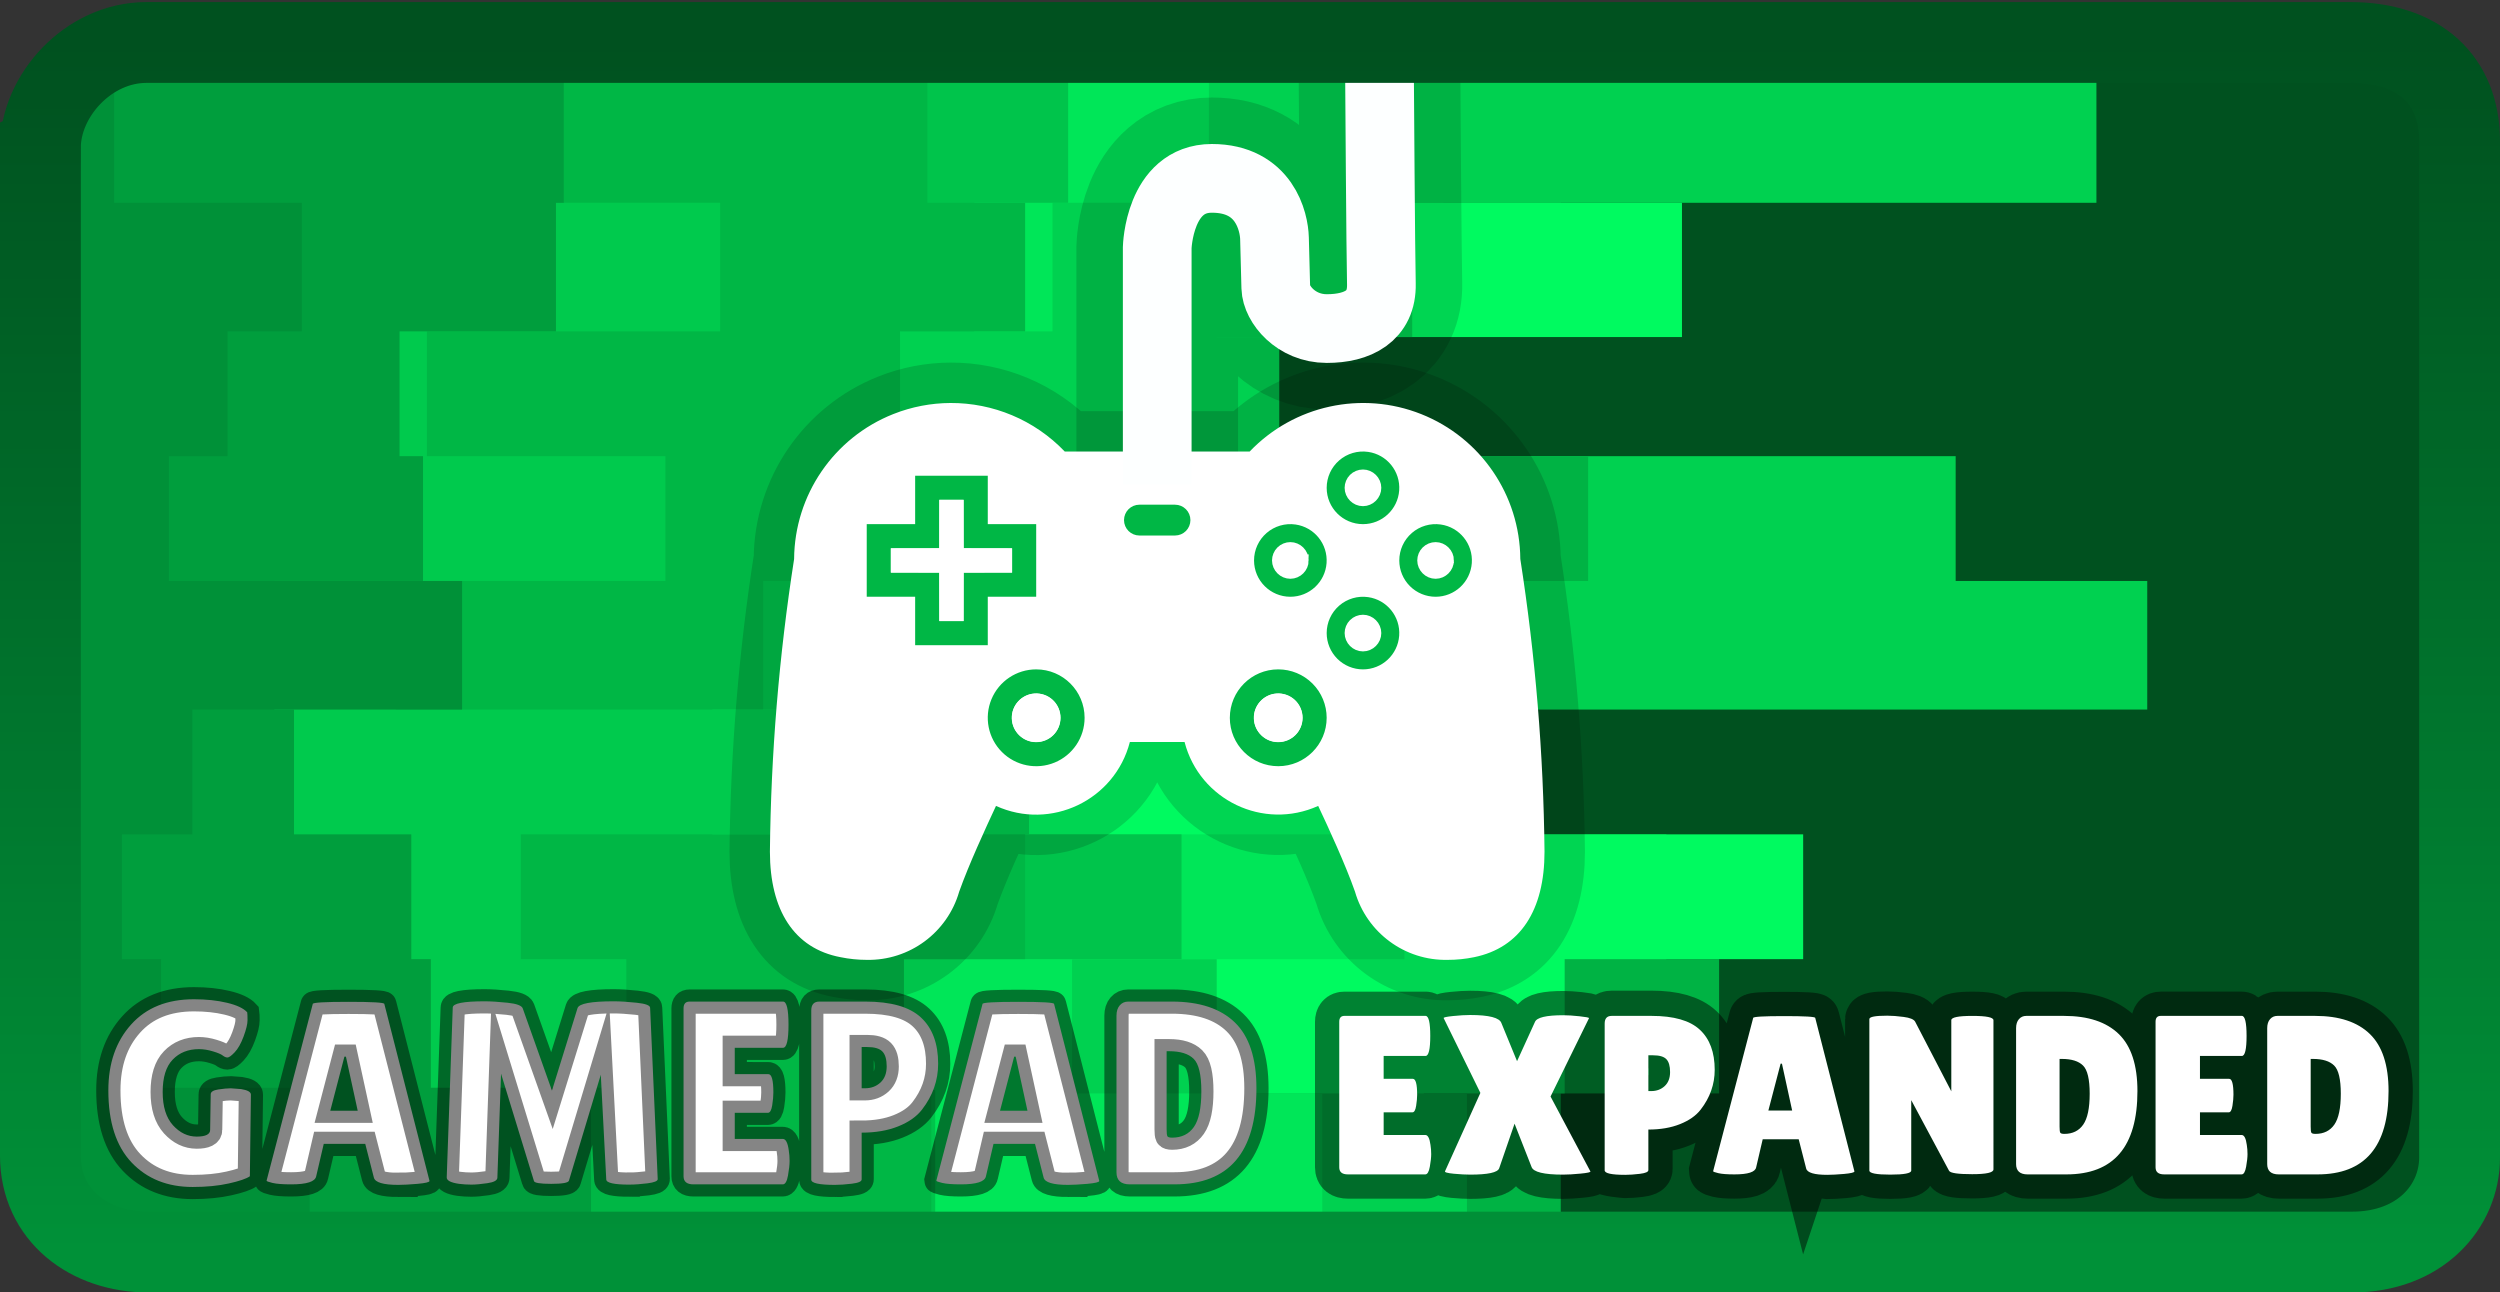 <svg version="1.1" xmlns="http://www.w3.org/2000/svg" xmlns:xlink="http://www.w3.org/1999/xlink" width="309.297" height="159.904" viewBox="0,0,309.297,159.904"><rect x="0" y="0" width="309.297" height="159.904" fill="#333333" stroke="none"/><defs><linearGradient x1="426.5" y1="165.176" x2="426.5" y2="314.824" gradientUnits="userSpaceOnUse" id="color-1"><stop offset="0" stop-color="#00511f"/><stop offset="1" stop-color="#009138"/></linearGradient></defs><g transform="translate(-271.851,-159.92)"><g data-paper-data="{&quot;isPaintingLayer&quot;:true}" fill-rule="nonzero" stroke-linejoin="miter" stroke-dasharray="" stroke-dashoffset="0" style="mix-blend-mode: normal"><g stroke="none" stroke-width="1" stroke-linecap="butt" stroke-miterlimit="10"><path d="M281.135,309.932v-140.365h290.23v140.365z" fill="#00511f"/><path d="M478.008,169.568h53.209v15.44h-80.781v15.908h-20.316v15.44h83.683v15.44h23.702v15.908h-122.38v15.44h-1.935v15.44h7.739v15.908h39.665v15.44h-179.459v-15.44v0v-15.908v0v-15.44v0v-15.44v0v-15.908v0v-15.44v0v-15.44v0v-15.908v0v-15.44v0z" fill="#00d150"/><path d="M484.296,169.568h-38.214v15.44h16.446v15.908h-50.306v15.44h56.111v15.44h-44.018v15.908h25.637v15.44h28.056v15.44h6.53v16.61h-19.591v14.738h-183.812v-15.44v0v-15.908v0v-15.44v0v-15.44v0v-15.908v0v-15.44v0v-15.44v0v-15.908v0v-15.44v0z" fill="#00b344"/><path d="M424.315,169.568h6.772v15.44h48.855v16.61h-77.878v14.738h46.92v15.44h-18.865v15.908h12.093v15.44h52.725v15.44h-29.507v16.61h-17.414v14.738h-166.882v-15.44v0v-15.908v0v-15.44v0v-15.44v0v-15.908v0v-15.44v0v-15.44v0v-15.908v0v-15.44v0z" fill="#00fa60"/><path d="M448.985,169.568h15.963v15.44h-18.381v16.61h-24.186v14.738h21.284v15.44h-61.432v15.908h16.93v15.44h-19.832v15.44h43.051v16.61h30.958v14.738h-172.203v-15.44v0v-15.908v0v-15.44v0v-15.44v0v-15.908v0v-15.44v0v-15.44v0v-15.908v0v-15.44v0z" fill="#00d150"/><path d="M387.553,169.568h33.86v15.44h-19.349v15.908h-24.186v15.44h68.688v15.44h-90.455v15.908h24.186v15.44h65.302v15.44h-41.116v16.61h30.958v14.738h-154.305v-15.44v0v-15.908v0v-15.44v0v-15.44v0v-15.908v0v-15.44v0v-15.44v0v-15.908v0v-15.44v0z" fill="#00e658"/><path d="M377.395,169.568h26.604v15.44h-11.609v15.908h-26.604v15.44h-19.349v15.44h76.427v15.908h-70.139v15.44h65.302v15.44h-71.106v16.376l40.632,-0.187v15.159h-106.418v-15.44v0v-15.908v0v-15.44v0v-15.44v0v-15.908v0v-15.44v0v-15.44v0v-15.908v0v-15.44v0z" fill="#00c44b"/><path d="M369.171,169.568h17.414v15.44h12.093v15.908h-15.479v15.44h14.995v15.44h-31.925v15.908h-6.288v15.44h38.697v15.44h-14.995v16.61h3.386v14.738h-105.934v-15.44v0v-15.908v0v-15.44v0v-15.44v0v-15.908v0v-15.44v0v-15.44v0v-15.908v0v-15.44v0z" fill="#00b745"/><path d="M317.414,169.568h-2.419v15.44h45.953v15.908h-36.279v15.44h29.507v15.44h-33.376v15.908h54.176v15.44h-38.697v15.44h13.06v15.908h-4.353v15.44h-63.851v-15.44v0v-15.908v0v-15.44v0v-15.44v0v-15.908v0v-15.44v0v-15.44v0v-15.908v0v-15.44v0z" fill="#00ca4d"/><path d="M329.023,169.568h12.577v15.44h-0.967v15.908h-19.349v15.44h2.902v15.44h-18.381v15.908h2.419v15.44h14.511v15.44h2.419v15.908h19.832v15.44h-63.851v-15.44v0v-15.908v0v-15.44v0v-15.44v0v-15.908v0v-15.44v0v-15.44v0v-15.908v0v-15.44v0z" fill="#009e3d"/><path d="M282.586,169.568h3.386v15.44h23.218v15.908h-9.191v15.44h-7.256v15.44h36.279v15.908h-33.376v15.44h-8.707v15.44h4.837v15.908h18.381v15.44h-29.023v-15.44v0v-15.908v0v-15.44v0v-15.44v0v-15.908v0v-15.44v0v-15.44v0v-15.908v0v-15.44v0z" fill="#009138"/></g><g stroke-linecap="butt"><path d="M403.828,216.029c0,0 0.016,-0.247 0.367,-0.247c2.115,0 22.265,0 22.265,0c5.471,-5.72 13.864,-7.552 21.22,-4.63c7.356,2.921 12.207,10.012 12.262,17.927c1.869,11.981 2.869,24.082 2.995,36.208c0,7.247 -2.995,11.889 -8.715,13.057c-1.074,0.22 -2.168,0.331 -3.265,0.33c-5.296,0.112 -10.004,-3.355 -11.47,-8.445c-1.168,-3.324 -3.264,-7.877 -4.552,-10.602c-6.77,3.062 -14.665,-0.714 -16.531,-7.906h-6.768c-1.863,7.21 -9.784,10.991 -16.561,7.906c-1.288,2.755 -3.385,7.308 -4.553,10.602c-1.463,5.08 -6.155,8.543 -11.44,8.445c-1.086,-0.001 -2.17,-0.112 -3.234,-0.33c-5.75,-1.078 -8.745,-5.81 -8.745,-13.057c0.125,-12.125 1.126,-24.226 2.994,-36.208c0.056,-7.915 4.906,-15.005 12.262,-17.927c2.299,-0.913 4.698,-1.362 7.079,-1.373c5.237,-0.024 10.38,2.07 14.141,6.003z" fill="none" stroke-opacity="0.149" stroke="#000000" stroke-width="10" stroke-miterlimit="10"/><path d="M415.021,219.83v-29.284c0,0 0.225,-8.56 6.758,-8.56c6.533,0 7.698,5.388 7.751,7.42c0.053,2.032 0.106,4.064 0.159,6.096c0.053,2.032 2.478,5.068 6.307,5.068c3.829,0 6.851,-1.53 6.758,-5.519c-0.09,-3.835 -0.225,-25.131 -0.225,-25.131" fill="none" stroke-opacity="0.149" stroke="#000000" stroke-width="20" stroke-miterlimit="4"/><path d="M403.58,215.781h22.88c5.471,-5.72 13.864,-7.552 21.22,-4.63c7.356,2.921 12.207,10.012 12.262,17.927c1.869,11.981 2.869,24.082 2.995,36.208c0,7.247 -2.995,11.889 -8.715,13.057c-1.074,0.22 -2.168,0.331 -3.265,0.33c-5.296,0.112 -10.004,-3.355 -11.47,-8.445c-1.168,-3.324 -3.264,-7.877 -4.552,-10.602c-6.77,3.062 -14.665,-0.714 -16.531,-7.906h-6.768c-1.863,7.21 -9.784,10.991 -16.561,7.906c-1.288,2.755 -3.385,7.308 -4.553,10.602c-1.463,5.08 -6.155,8.543 -11.44,8.445c-1.086,-0.001 -2.17,-0.112 -3.234,-0.33c-5.75,-1.078 -8.745,-5.81 -8.745,-13.057c0.125,-12.125 1.126,-24.226 2.994,-36.208c0.056,-7.915 4.906,-15.005 12.262,-17.927c2.299,-0.913 4.698,-1.362 7.079,-1.373c5.237,-0.024 10.38,2.07 14.141,6.003z" fill="#ffffff" stroke="none" stroke-width="9.345" stroke-miterlimit="10"/><path d="M415.021,219.83v-29.284c0,0 0.225,-8.56 6.758,-8.56c6.533,0 7.698,5.388 7.751,7.42c0.053,2.032 0.106,4.064 0.159,6.096c0.053,2.032 2.478,5.068 6.307,5.068c3.829,0 6.851,-1.53 6.758,-5.519c-0.09,-3.835 -0.225,-25.131 -0.225,-25.131" fill="none" stroke="#fdffff" stroke-width="8.5" stroke-miterlimit="4"/><path d="M437.535,216.879c0.985,-0.853 2.291,-1.237 3.581,-1.052c2.332,0.336 4.009,2.416 3.841,4.767c-0.168,2.35 -2.123,4.171 -4.479,4.172c-2.481,-0 -4.492,-2.011 -4.492,-4.492c-0,-1.303 0.566,-2.542 1.55,-3.395zM385.072,218.776h8.985v5.989h5.99v8.985h-5.99v5.99h-8.985v-5.99h-5.99v-8.985h5.99zM441.974,220.274c0,-0.827 -0.67,-1.498 -1.497,-1.498c-0.397,-0 -0.778,0.158 -1.059,0.438c-0.281,0.281 -0.439,0.662 -0.439,1.059c-0,0.827 0.67,1.498 1.497,1.498c0.827,0 1.498,-0.67 1.498,-1.497zM388.067,221.77v5.99h-5.99v2.995h5.99v5.99h2.995v-5.99h5.99v-2.995h-5.99v-5.99zM428.55,225.863c0.985,-0.853 2.291,-1.237 3.581,-1.052c2.332,0.336 4.009,2.417 3.841,4.767c-0.168,2.35 -2.124,4.171 -4.48,4.172c-2.481,-0 -4.492,-2.011 -4.492,-4.492c-0,-1.303 0.566,-2.542 1.55,-3.395zM446.519,225.863c0.985,-0.853 2.291,-1.237 3.581,-1.052c2.332,0.336 4.009,2.416 3.841,4.767c-0.168,2.35 -2.123,4.171 -4.479,4.172c-1.191,0 -2.334,-0.473 -3.177,-1.315c-0.843,-0.842 -1.316,-1.985 -1.316,-3.176c-0,-1.303 0.566,-2.542 1.55,-3.395zM432.99,229.257c-0,-0.827 -0.671,-1.497 -1.498,-1.497c-0.397,0 -0.778,0.158 -1.059,0.439c-0.281,0.281 -0.438,0.662 -0.438,1.059c0,0.827 0.671,1.497 1.498,1.497c0.827,-0 1.497,-0.671 1.497,-1.498zM449.461,227.76c-0.397,-0 -0.778,0.158 -1.059,0.439c-0.281,0.281 -0.439,0.662 -0.439,1.059c0,0.827 0.671,1.497 1.498,1.497c0.827,-0 1.497,-0.67 1.497,-1.497c0,-0.827 -0.67,-1.497 -1.497,-1.498zM437.535,234.848c0.985,-0.853 2.291,-1.237 3.58,-1.052c2.332,0.336 4.009,2.416 3.841,4.767c-0.168,2.35 -2.123,4.171 -4.479,4.172c-1.191,-0 -2.334,-0.473 -3.176,-1.316c-0.842,-0.843 -1.316,-1.985 -1.315,-3.177c0,-1.303 0.566,-2.541 1.55,-3.394zM441.974,238.243c0,-0.827 -0.67,-1.498 -1.497,-1.498c-0.397,-0 -0.778,0.158 -1.059,0.438c-0.281,0.281 -0.439,0.662 -0.439,1.059c-0,0.827 0.67,1.498 1.497,1.498c0.827,0 1.498,-0.67 1.498,-1.497zM394.513,246.432c0.927,-2.238 3.111,-3.697 5.534,-3.697c3.308,0 5.989,2.682 5.989,5.99c-0,2.423 -1.459,4.607 -3.698,5.534c-2.238,0.927 -4.815,0.414 -6.527,-1.299c-1.713,-1.713 -2.225,-4.29 -1.298,-6.528zM424.005,248.724c-0,-3.308 2.682,-5.99 5.99,-5.99c1.589,-0 3.112,0.631 4.235,1.754c1.123,1.123 1.754,2.647 1.754,4.235c-0,3.308 -2.682,5.99 -5.99,5.99c-3.308,-0 -5.99,-2.682 -5.99,-5.99zM402.091,246.535c-0.607,-0.566 -1.421,-0.856 -2.249,-0.799c-1.614,0.106 -2.852,1.474 -2.797,3.091c0.055,1.616 1.384,2.897 3.001,2.892c0.794,0 1.556,-0.316 2.118,-0.877c0.562,-0.562 0.877,-1.323 0.877,-2.118c0,-0.83 -0.344,-1.623 -0.951,-2.189zM432.039,246.535c-0.607,-0.566 -1.421,-0.856 -2.249,-0.799c-1.614,0.106 -2.852,1.474 -2.797,3.091c0.055,1.616 1.384,2.897 3.001,2.892c0.794,0 1.556,-0.316 2.118,-0.877c0.562,-0.562 0.877,-1.323 0.877,-2.118c0,-0.83 -0.344,-1.623 -0.951,-2.189z" fill="#00b745" stroke="none" stroke-width="9.345" stroke-miterlimit="10"/><path d="M450.979,229.258c-0,0.827 -0.691,1.518 -1.518,1.518c-0.827,0 -1.518,-0.691 -1.518,-1.518c-0,-0.397 0.164,-0.793 0.445,-1.074c0.281,-0.281 0.677,-0.445 1.074,-0.445c0.827,0 1.518,0.691 1.518,1.518z" data-paper-data="{&quot;noHover&quot;:false,&quot;origItem&quot;:[&quot;Path&quot;,{&quot;applyMatrix&quot;:true,&quot;segments&quot;:[[[357.74897,136.43652],[1.98674,0.00053],[-0.95452,-0.00025]],[[355.20399,137.49029],[0.67495,-0.67495],[-0.67494,0.67496]],[[354.15023,140.03527],[-0.00025,-0.95452],[0.00054,1.98675]],[[357.74833,143.63209],[-1.98675,0.00017],[1.98676,-0.00018]],[[361.34579,140.03463],[-0.00017,1.98674],[0.00018,-1.98675]]],&quot;closed&quot;:true,&quot;fillColor&quot;:[1,1,1],&quot;strokeWidth&quot;:9.34454}]}" fill="#ffffff" stroke="#ffffff" stroke-width="1.5" stroke-miterlimit="10"/><path d="M441.994,220.274c-0,0.827 -0.692,1.518 -1.519,1.518c-0.827,-0 -1.518,-0.692 -1.518,-1.519c0,-0.397 0.164,-0.793 0.445,-1.073c0.281,-0.281 0.677,-0.445 1.074,-0.444c0.827,0 1.518,0.692 1.518,1.519z" data-paper-data="{&quot;noHover&quot;:false,&quot;origItem&quot;:[&quot;Path&quot;,{&quot;applyMatrix&quot;:true,&quot;segments&quot;:[[[339.75865,118.44983],[0,0],[0.00049,-1.98698]],[[336.16182,114.85115],[1.98699,0.00054],[-0.95421,-0.00025]],[[333.61748,115.90429],[0.6749,-0.67457],[-0.67491,0.67456]],[[332.56309,118.44812],[0.00021,-0.95421],[-0.00045,1.98698]],[[336.16001,122.04671],[-1.98699,-0.00047],[1.98698,0.00047]],[[339.75864,118.44983],[-0.00051,1.98698],[0,0]]],&quot;closed&quot;:true,&quot;fillColor&quot;:[1,1,1],&quot;strokeWidth&quot;:9.34454}]}" fill="#ffffff" stroke="#ffffff" stroke-width="1.5" stroke-miterlimit="10"/><path d="M433.01,229.257c0,0.827 -0.691,1.518 -1.518,1.519c-0.827,0 -1.518,-0.691 -1.519,-1.518c-0,-0.397 0.164,-0.793 0.444,-1.074c0.281,-0.281 0.676,-0.445 1.073,-0.445c0.827,-0 1.518,0.691 1.519,1.518z" data-paper-data="{&quot;noHover&quot;:false,&quot;origItem&quot;:[&quot;Path&quot;,{&quot;applyMatrix&quot;:true,&quot;segments&quot;:[[[318.17325,140.0334],[0,0],[-0.00048,-1.98699]],[[314.57466,136.43648],[1.98699,-0.00045],[-0.95421,0.00021]],[[312.03083,137.49088],[0.67457,-0.6749],[-0.67457,0.6749]],[[310.9777,140.03523],[-0.00025,-0.95421],[0.00054,1.98698]],[[314.5764,143.63205],[-1.98699,0.00051],[1.98698,-0.00051]],[[318.17326,140.0334],[0.00048,1.98699],[0,0]]],&quot;closed&quot;:true,&quot;fillColor&quot;:[1,1,1],&quot;strokeWidth&quot;:9.34454}]}" fill="#ffffff" stroke="#ffffff" stroke-width="1.5" stroke-miterlimit="10"/><path d="M441.994,238.243c-0,0.827 -0.692,1.518 -1.519,1.518c-0.827,-0 -1.518,-0.692 -1.518,-1.519c0,-0.397 0.164,-0.793 0.445,-1.073c0.281,-0.281 0.677,-0.445 1.074,-0.444c0.827,0 1.518,0.692 1.518,1.519z" data-paper-data="{&quot;noHover&quot;:false,&quot;origItem&quot;:[&quot;Path&quot;,{&quot;applyMatrix&quot;:true,&quot;segments&quot;:[[[339.75865,161.62233],[0,0],[0.00049,-1.98699]],[[336.16182,158.02363],[1.98699,0.00053],[-0.95421,-0.00026]],[[333.61748,159.07678],[0.6749,-0.67456],[-0.67491,0.67455]],[[332.56309,161.6206],[0.00021,-0.95421],[-0.00045,1.98698]],[[336.16001,165.21919],[-1.98699,-0.00048],[1.98698,0.00047]],[[339.75864,161.62231],[-0.00051,1.98699],[0,0]]],&quot;closed&quot;:true,&quot;fillColor&quot;:[1,1,1],&quot;strokeWidth&quot;:9.34454}]}" fill="#ffffff" stroke="#ffffff" stroke-width="1.5" stroke-miterlimit="10"/><path d="M432.053,246.52c0.607,0.566 0.957,1.374 0.957,2.204c0,0.794 -0.322,1.571 -0.883,2.132c-0.562,0.562 -1.338,0.883 -2.132,0.883c-1.617,0.005 -2.967,-1.296 -3.022,-2.913c-0.055,-1.616 1.202,-3.006 2.816,-3.112c0.828,-0.057 1.658,0.238 2.265,0.805z" data-paper-data="{&quot;noHover&quot;:false,&quot;origItem&quot;:[&quot;Path&quot;,{&quot;applyMatrix&quot;:true,&quot;segments&quot;:[[[315.88931,181.54666],[0,0],[-1.45728,-1.36107]],[[310.48593,179.62662],[1.98937,-0.13633],[-3.87765,0.25476]],[[303.7663,187.05271],[-0.13287,-3.88375],[0.13287,3.88375]],[[310.97772,194.00223],[-3.88601,0.01083],[1.90844,0.00004]],[[316.06591,191.8947],[-1.34946,1.34946],[1.34946,-1.34947]],[[318.17342,186.8065],[0.00004,1.90845],[0.00032,-1.99402]],[[315.88931,181.54665],[1.45729,1.36106],[0,0]]],&quot;closed&quot;:true,&quot;fillColor&quot;:[1,1,1],&quot;strokeWidth&quot;:9.34454}]}" fill="#ffffff" stroke="none" stroke-width="4.672" stroke-miterlimit="10"/><path d="M402.105,246.52c0.607,0.566 0.957,1.374 0.957,2.204c0,0.794 -0.322,1.571 -0.883,2.132c-0.562,0.562 -1.338,0.883 -2.132,0.883c-1.617,0.005 -2.967,-1.296 -3.022,-2.913c-0.055,-1.616 1.202,-3.006 2.816,-3.112c0.828,-0.057 1.658,0.238 2.265,0.805z" data-paper-data="{&quot;noHover&quot;:false,&quot;origItem&quot;:[&quot;Path&quot;,{&quot;applyMatrix&quot;:true,&quot;segments&quot;:[[[243.93392,181.54665],[0,0],[-1.45728,-1.36107]],[[238.53054,179.62661],[1.98936,-0.13632],[-3.87766,0.25477]],[[231.81091,187.05271],[-0.13287,-3.88375],[0.13287,3.88375]],[[239.02232,194.00223],[-3.88601,0.01083],[1.90844,0.00004]],[[244.11051,191.89471],[-1.34946,1.34946],[1.34945,-1.34947]],[[246.21802,186.8065],[0.00005,1.90845],[0.00032,-1.99402]],[[243.93391,181.54666],[1.45729,1.36106],[0,0]]],&quot;closed&quot;:true,&quot;fillColor&quot;:[1,1,1],&quot;strokeWidth&quot;:9.34454}]}" fill="#ffffff" stroke="none" stroke-width="4.672" stroke-miterlimit="10"/><path d="M391.066,221.75l0.011,5.995l5.995,0.011v3.003l-5.995,0.011l-0.011,5.995h-3.003l-0.011,-5.995l-5.995,-0.011v-3.003l5.995,-0.011l0.011,-5.995z" data-paper-data="{&quot;noHover&quot;:false,&quot;origItem&quot;:[&quot;Path&quot;,{&quot;applyMatrix&quot;:true,&quot;segments&quot;:[[210.23947,122.04511],[210.23947,136.43653],[195.84803,136.43653],[195.84803,143.63225],[210.23947,143.63225],[210.23947,158.02368],[217.43518,158.02368],[217.43518,143.63225],[231.82661,143.63225],[231.82661,136.43653],[217.43518,136.43653],[217.43518,122.04511]],&quot;closed&quot;:true,&quot;fillColor&quot;:[1,1,1],&quot;strokeWidth&quot;:9.34454}]}" fill="#ffffff" stroke="none" stroke-width="4.672" stroke-miterlimit="10"/><path d="M418.628,224.267c0,0.777 -0.63,1.407 -1.407,1.407h-4.401c-0.777,0 -1.407,-0.63 -1.407,-1.407v0c0,-0.777 0.63,-1.407 1.407,-1.407h4.401c0.777,0 1.407,0.63 1.407,1.407z" fill="#00b745" stroke="#00b745" stroke-width="1" stroke-miterlimit="10"/></g><path d="M276.851,178.171c0,-6.399 5.915,-12.996 13.119,-12.996c28.933,0 219.728,0 272.61,0c8.614,0 13.568,4.644 13.568,12.246c0,30.592 0,109.092 0,125.705c0,6.04 -4.859,11.698 -13.319,11.698c-52.467,0 -243.426,0 -272.61,0c-7.328,0 -13.369,-4.524 -13.369,-11.947c0,-30.161 0,-124.706 0,-124.706z" data-paper-data="{&quot;index&quot;:null}" fill="none" stroke="url(#color-1)" stroke-width="10" stroke-linecap="butt" stroke-miterlimit="10"/><g stroke-linecap="square" stroke-miterlimit="10"><g><path d="M446.648,293.391c0.354,0 3.981,0.566 3.957,2.369c-0.024,1.803 -3.789,1.779 -4.012,1.779h-3.557v2.801h5.154c0.317,0 0.531,0.41 0.64,1.231c0.058,0.357 0.088,0.737 0.088,1.138c0,0.401 -0.057,0.919 -0.17,1.554c-0.113,0.635 -0.299,0.952 -0.558,0.952h-9.581c-0.711,0 -1.067,-0.29 -1.067,-0.87v-18.013c0,-0.485 0.215,-0.728 0.646,-0.728h10.029c0.39,0 0.585,0.826 0.585,2.479c0,1.652 -0.195,2.479 -0.585,2.479h-5.182v2.829zM461.751,286.36c0.223,-0.558 1.39,-0.837 3.502,-0.837c0.54,0 1.206,0.042 1.997,0.126c0.795,0.084 1.193,0.162 1.193,0.235l-3.29,9.573l3.46,9.391c0.055,0.095 -0.348,0.184 -1.209,0.268c-0.857,0.084 -1.585,0.126 -2.183,0.126c-2.371,0 -3.668,-0.317 -3.89,-0.952l-2.101,-5.351l-1.904,5.521c-0.19,0.522 -1.386,0.782 -3.589,0.782c-0.54,0 -1.213,-0.036 -2.019,-0.109c-0.802,-0.077 -1.165,-0.181 -1.089,-0.312l3.147,-9.69l-3.317,-9.247c-0.055,-0.091 0.332,-0.179 1.16,-0.263c0.832,-0.084 1.538,-0.126 2.118,-0.126c2.353,0 3.642,0.336 3.868,1.007l1.931,4.706zM470.379,304.59c0,0 -0.735,-6.14 -0.735,-9.207c0,-2.983 0.735,-8.948 0.735,-8.948c0,-0.635 0.288,-0.952 0.865,-0.952h4.93c2.765,0 4.758,0.571 5.98,1.713c1.226,1.138 1.838,2.791 1.838,4.957c0,1.791 -0.58,3.434 -1.74,4.93c-0.576,0.744 -1.426,1.341 -2.55,1.789c-1.12,0.449 -2.426,0.673 -3.918,0.673v5.017c0,0.223 -0.35,0.376 -1.051,0.46c-0.7,0.084 -1.304,0.126 -1.811,0.126c0,0 -2.544,-0.186 -2.544,-0.558zM475.785,290.48v4.427h0.361c0.653,0 1.204,-0.204 1.652,-0.613c0.449,-0.412 0.673,-0.992 0.673,-1.74c0,-0.748 -0.155,-1.28 -0.465,-1.598c-0.306,-0.317 -0.852,-0.476 -1.636,-0.476zM495.309,304.488l-0.925,-3.617h-4.454l-0.81,3.474c-0.113,0.58 -1.01,0.87 -2.692,0.87c-0.897,0 -1.561,-0.051 -1.992,-0.153c-0.427,-0.102 -0.64,-0.182 -0.64,-0.241l4.957,-18.965c0,-0.15 1.279,-0.224 3.836,-0.224c2.561,0 3.841,0.075 3.841,0.224l4.848,18.992c0,0.131 -0.43,0.235 -1.291,0.312c-0.857,0.073 -1.539,0.109 -2.046,0.109c0,0 -2.501,-0.261 -2.632,-0.782zM490.631,297.315h2.944l-1.264,-5.8h-0.164zM518.479,304.597c0,0.394 -0.879,0.591 -2.637,0.591c-1.755,0 -2.707,-0.14 -2.856,-0.421l-4.678,-8.738v8.711c0,0.336 -0.865,0.503 -2.594,0.503c-1.725,0 -2.588,-0.168 -2.588,-0.503v-18.74c0,-0.281 0.737,-0.421 2.211,-0.421c0.58,0 1.257,0.051 2.03,0.153c0.777,0.102 1.249,0.294 1.417,0.575l4.481,8.629v-8.798c0,-0.354 0.868,-0.531 2.604,-0.531c1.74,0 2.61,0.177 2.61,0.531zM521.279,303.924v-16.809c0,-0.467 0.117,-0.835 0.35,-1.105c0.233,-0.27 0.536,-0.405 0.908,-0.405h4.678c2.973,0 5.229,0.748 6.768,2.243c1.539,1.492 2.309,3.845 2.309,7.058c0,6.872 -2.931,10.309 -8.793,10.309h-4.793c-0.952,0 -1.428,-0.43 -1.428,-1.291zM526.658,290.929v8.377c0,0.39 0.027,0.638 0.082,0.744c0.058,0.102 0.228,0.153 0.509,0.153c1.025,0 1.804,-0.383 2.336,-1.149c0.533,-0.766 0.799,-2.041 0.799,-3.825c0,-1.784 -0.275,-2.946 -0.826,-3.485c-0.551,-0.544 -1.424,-0.815 -2.621,-0.815zM547.641,293.391c0.354,0 0.531,0.655 0.531,1.964c0,0.39 -0.042,0.852 -0.126,1.384c-0.084,0.533 -0.237,0.799 -0.46,0.799h-3.557v2.801h5.154c0.317,0 0.531,0.41 0.64,1.231c0.058,0.357 0.088,0.737 0.088,1.138c0,0.401 -0.057,0.919 -0.17,1.554c-0.113,0.635 -0.299,0.952 -0.558,0.952h-9.581c-0.711,0 -1.067,-0.29 -1.067,-0.87v-18.013c0,-0.485 0.215,-0.728 0.646,-0.728h10.029c0.39,0 0.585,0.826 0.585,2.479c0,1.652 -0.195,2.479 -0.585,2.479h-5.182v2.829zM552.347,303.924v-16.809c0,-0.467 0.117,-0.835 0.35,-1.105c0.233,-0.27 0.536,-0.405 0.908,-0.405h4.678c2.973,0 5.229,0.748 6.768,2.243c1.539,1.492 2.309,3.845 2.309,7.058c0,6.872 -2.931,10.309 -8.793,10.309h-4.793c-0.952,0 -1.428,-0.43 -1.428,-1.291zM557.726,290.929v8.377c0,0.39 0.027,0.638 0.082,0.744c0.058,0.102 0.228,0.153 0.509,0.153c1.025,0 1.804,-0.383 2.336,-1.149c0.533,-0.766 0.799,-2.041 0.799,-3.825c0,-1.784 -0.275,-2.946 -0.826,-3.485c-0.551,-0.544 -1.424,-0.815 -2.621,-0.815z" fill="none" stroke-opacity="0.478" stroke="#000000" stroke-width="6"/><path d="M446.648,293.391c0.354,0 0.531,0.655 0.531,1.964c0,0.39 -0.042,0.852 -0.126,1.384c-0.084,0.533 -0.237,0.799 -0.46,0.799h-3.557v2.801h5.154c0.317,0 0.531,0.41 0.64,1.231c0.058,0.357 0.088,0.737 0.088,1.138c0,0.401 -0.057,0.919 -0.17,1.554c-0.113,0.635 -0.299,0.952 -0.558,0.952h-9.581c-0.711,0 -1.067,-0.29 -1.067,-0.87v-18.013c0,-0.485 0.215,-0.728 0.646,-0.728h10.029c0.39,0 0.585,0.826 0.585,2.479c0,1.652 -0.195,2.479 -0.585,2.479h-5.182v2.829zM461.751,286.36c0.223,-0.558 1.39,-0.837 3.502,-0.837c0.54,0 1.206,0.042 1.997,0.126c0.795,0.084 1.193,0.162 1.193,0.235l-4.76,9.696l4.93,9.269c0.055,0.095 -0.348,0.184 -1.209,0.268c-0.857,0.084 -1.585,0.126 -2.183,0.126c-2.371,0 -3.668,-0.317 -3.89,-0.952l-2.101,-5.351l-1.904,5.521c-0.19,0.522 -1.386,0.782 -3.589,0.782c-0.54,0 -1.213,-0.036 -2.019,-0.109c-0.802,-0.077 -1.165,-0.181 -1.089,-0.312l4.372,-9.69l-4.541,-9.247c-0.055,-0.091 0.332,-0.179 1.16,-0.263c0.832,-0.084 1.538,-0.126 2.118,-0.126c2.353,0 3.642,0.336 3.868,1.007l1.931,4.706zM472.923,305.27c-1.696,0 -2.544,-0.186 -2.544,-0.558v-18.155c0,-0.635 0.288,-0.952 0.865,-0.952h4.93c2.765,0 4.758,0.571 5.98,1.713c1.226,1.138 1.838,2.791 1.838,4.957c0,1.791 -0.58,3.434 -1.74,4.93c-0.576,0.744 -1.426,1.341 -2.55,1.789c-1.12,0.449 -2.426,0.673 -3.918,0.673v5.017c0,0.223 -0.35,0.376 -1.051,0.46c-0.7,0.084 -1.304,0.126 -1.811,0.126zM475.785,290.48v4.427h0.361c0.653,0 1.204,-0.204 1.652,-0.613c0.449,-0.412 0.673,-0.992 0.673,-1.74c0,-0.748 -0.155,-1.28 -0.465,-1.598c-0.306,-0.317 -0.852,-0.476 -1.636,-0.476zM497.941,305.27c-1.623,0 -2.501,-0.261 -2.632,-0.782l-0.925,-3.617h-4.454l-0.81,3.474c-0.113,0.58 -1.01,0.87 -2.692,0.87c-0.897,0 -1.561,-0.051 -1.992,-0.153c-0.427,-0.102 -0.64,-0.182 -0.64,-0.241l4.957,-18.965c0,-0.15 1.279,-0.224 3.836,-0.224c2.561,0 3.841,0.075 3.841,0.224l4.848,18.992c0,0.131 -0.43,0.235 -1.291,0.312c-0.857,0.073 -1.539,0.109 -2.046,0.109zM490.631,297.315h2.944l-1.264,-5.8h-0.164zM518.479,304.597c0,0.394 -0.879,0.591 -2.637,0.591c-1.755,0 -2.707,-0.14 -2.856,-0.421l-4.678,-8.738v8.711c0,0.336 -0.865,0.503 -2.594,0.503c-1.725,0 -2.588,-0.168 -2.588,-0.503v-18.74c0,-0.281 0.737,-0.421 2.211,-0.421c0.58,0 1.257,0.051 2.03,0.153c0.777,0.102 1.249,0.294 1.417,0.575l4.481,8.629v-8.798c0,-0.354 0.868,-0.531 2.604,-0.531c1.74,0 2.61,0.177 2.61,0.531zM521.279,303.924v-16.809c0,-0.467 0.117,-0.835 0.35,-1.105c0.233,-0.27 0.536,-0.405 0.908,-0.405h4.678c2.973,0 5.229,0.748 6.768,2.243c1.539,1.492 2.309,3.845 2.309,7.058c0,6.872 -2.931,10.309 -8.793,10.309h-4.793c-0.952,0 -1.428,-0.43 -1.428,-1.291zM526.658,290.929v8.377c0,0.39 0.027,0.638 0.082,0.744c0.058,0.102 0.228,0.153 0.509,0.153c1.025,0 1.804,-0.383 2.336,-1.149c0.533,-0.766 0.799,-2.041 0.799,-3.825c0,-1.784 -0.275,-2.946 -0.826,-3.485c-0.551,-0.544 -1.424,-0.815 -2.621,-0.815zM547.641,293.391c0.354,0 0.531,0.655 0.531,1.964c0,0.39 -0.042,0.852 -0.126,1.384c-0.084,0.533 -0.237,0.799 -0.46,0.799h-3.557v2.801h5.154c0.317,0 0.531,0.41 0.64,1.231c0.058,0.357 0.088,0.737 0.088,1.138c0,0.401 -0.057,0.919 -0.17,1.554c-0.113,0.635 -0.299,0.952 -0.558,0.952h-9.581c-0.711,0 -1.067,-0.29 -1.067,-0.87v-18.013c0,-0.485 0.215,-0.728 0.646,-0.728h10.029c0.39,0 0.585,0.826 0.585,2.479c0,1.652 -0.195,2.479 -0.585,2.479h-5.182v2.829zM552.347,303.924v-16.809c0,-0.467 0.117,-0.835 0.35,-1.105c0.233,-0.27 0.536,-0.405 0.908,-0.405h4.678c2.973,0 5.229,0.748 6.768,2.243c1.539,1.492 2.309,3.845 2.309,7.058c0,6.872 -2.931,10.309 -8.793,10.309h-4.793c-0.952,0 -1.428,-0.43 -1.428,-1.291zM557.726,290.929v8.377c0,0.39 0.027,0.638 0.082,0.744c0.058,0.102 0.228,0.153 0.509,0.153c1.025,0 1.804,-0.383 2.336,-1.149c0.533,-0.766 0.799,-2.041 0.799,-3.825c0,-1.784 -0.275,-2.946 -0.826,-3.485c-0.551,-0.544 -1.424,-0.815 -2.621,-0.815z" fill="#ffffff" stroke="#ffffff" stroke-width="0"/></g><path d="M297.85,299.697l0.069,-4.391c0,-0.303 0.311,-0.503 0.934,-0.599c0.627,-0.097 1.144,-0.145 1.552,-0.145l1.262,0.095c0.816,0.13 1.224,0.358 1.224,0.681l-0.126,10.108c-0.433,0.303 -1.302,0.599 -2.606,0.89c-1.3,0.29 -2.791,0.435 -4.473,0.435c-3.121,0 -5.641,-1.012 -7.559,-3.035c-1.914,-2.023 -2.871,-4.995 -2.871,-8.915c0,-3.34 0.936,-6.053 2.808,-8.139c1.872,-2.091 4.467,-3.136 7.786,-3.136c1.506,0 2.867,0.145 4.082,0.435c1.22,0.29 2.055,0.684 2.505,1.18c0.025,0.172 0.038,0.496 0.038,0.972c0,0.471 -0.162,1.144 -0.486,2.019c-0.324,0.871 -0.692,1.523 -1.104,1.956c-0.408,0.429 -0.705,0.644 -0.89,0.644c-0.181,0 -0.374,-0.08 -0.58,-0.24c-0.202,-0.164 -0.606,-0.337 -1.211,-0.517c-0.602,-0.185 -1.182,-0.278 -1.741,-0.278c-1.333,0 -2.414,0.431 -3.243,1.293c-0.829,0.858 -1.243,2.194 -1.243,4.007c0,1.809 0.425,3.182 1.275,4.12c0.85,0.934 1.828,1.401 2.934,1.401c1.11,0 1.666,-0.28 1.666,-0.839zM321.141,306.512c-1.872,0 -2.883,-0.301 -3.035,-0.902l-1.066,-4.171h-5.136l-0.934,4.007c-0.13,0.669 -1.165,1.003 -3.104,1.003c-1.035,0 -1.8,-0.059 -2.297,-0.177c-0.492,-0.118 -0.738,-0.21 -0.738,-0.278l5.716,-21.869c0,-0.172 1.474,-0.259 4.423,-0.259c2.953,0 4.429,0.086 4.429,0.259l5.59,21.9c0,0.151 -0.496,0.271 -1.489,0.36c-0.988,0.084 -1.775,0.126 -2.36,0.126zM312.712,297.338h3.394l-1.457,-6.688h-0.189l-1.748,6.688zM349.733,306.48c-1.918,0 -2.877,-0.215 -2.877,-0.644l-0.675,-12.953l-3.943,13.111c-0.084,0.261 -0.816,0.391 -2.196,0.391c-1.38,0 -2.091,-0.12 -2.133,-0.36l-4.07,-13.275l-0.454,12.89c-0.021,0.324 -0.431,0.545 -1.23,0.662c-0.795,0.118 -1.457,0.177 -1.987,0.177c-0.526,0 -1.035,-0.032 -1.527,-0.095c-1.035,-0.151 -1.542,-0.421 -1.521,-0.808l0.745,-20.998c0,-0.517 1.312,-0.776 3.937,-0.776c0.778,0 1.727,0.059 2.846,0.177c1.119,0.118 1.744,0.349 1.874,0.694l3.615,10.177l3.167,-10.209c0.193,-0.559 1.68,-0.839 4.461,-0.839c0.795,0 1.746,0.059 2.852,0.177c1.11,0.118 1.666,0.328 1.666,0.631l0.94,21.193c0,0.236 -0.421,0.408 -1.262,0.517c-0.837,0.105 -1.579,0.158 -2.227,0.158zM366.919,292.814c0.408,0 0.612,0.755 0.612,2.265c0,0.45 -0.048,0.982 -0.145,1.596c-0.097,0.614 -0.273,0.921 -0.53,0.921h-4.101v3.23h5.944c0.366,0 0.612,0.473 0.738,1.42c0.067,0.412 0.101,0.85 0.101,1.312c0,0.463 -0.065,1.06 -0.196,1.792c-0.13,0.732 -0.345,1.098 -0.644,1.098h-11.048c-0.82,0 -1.23,-0.334 -1.23,-1.003v-20.771c0,-0.559 0.248,-0.839 0.745,-0.839h11.565c0.45,0 0.675,0.953 0.675,2.858c0,1.905 -0.225,2.858 -0.675,2.858h-5.975v3.262zM375.154,306.512c-1.956,0 -2.934,-0.215 -2.934,-0.644v-20.935c0,-0.732 0.332,-1.098 0.997,-1.098h5.685c3.188,0 5.487,0.658 6.896,1.975c1.413,1.312 2.12,3.218 2.12,5.716c0,2.065 -0.669,3.96 -2.006,5.685c-0.665,0.858 -1.645,1.546 -2.94,2.063c-1.291,0.517 -2.797,0.776 -4.518,0.776v5.786c0,0.257 -0.404,0.433 -1.211,0.53c-0.808,0.097 -1.504,0.145 -2.088,0.145zM378.454,289.457v5.104h0.416c0.753,0 1.388,-0.236 1.905,-0.707c0.517,-0.475 0.776,-1.144 0.776,-2.006c0,-0.862 -0.179,-1.476 -0.536,-1.842c-0.353,-0.366 -0.982,-0.549 -1.887,-0.549zM404.002,306.512c-1.872,0 -2.883,-0.301 -3.035,-0.902l-1.066,-4.171h-5.136l-0.934,4.007c-0.13,0.669 -1.165,1.003 -3.104,1.003c-1.035,0 -1.8,-0.059 -2.297,-0.177c-0.492,-0.118 -0.738,-0.21 -0.738,-0.278l5.716,-21.869c0,-0.172 1.474,-0.259 4.423,-0.259c2.953,0 4.429,0.086 4.429,0.259l5.59,21.9c0,0.151 -0.496,0.271 -1.489,0.36c-0.988,0.084 -1.775,0.126 -2.36,0.126zM395.573,297.338h3.394l-1.457,-6.688h-0.189zM409.981,304.959v-19.383c0,-0.538 0.135,-0.963 0.404,-1.275c0.269,-0.311 0.618,-0.467 1.047,-0.467h5.395c3.428,0 6.03,0.862 7.805,2.587c1.775,1.72 2.663,4.433 2.663,8.139c0,7.925 -3.38,11.887 -10.139,11.887h-5.527c-1.098,0 -1.647,-0.496 -1.647,-1.489zM416.183,289.974v9.66c0,0.45 0.032,0.736 0.095,0.858c0.067,0.118 0.263,0.177 0.587,0.177c1.182,0 2.08,-0.442 2.694,-1.325c0.614,-0.883 0.921,-2.353 0.921,-4.41c0,-2.057 -0.318,-3.397 -0.953,-4.019c-0.635,-0.627 -1.643,-0.94 -3.022,-0.94z" fill="#ffffff" stroke-opacity="0.478" stroke="#000000" stroke-width="3"/></g></g></g></svg><!--rotationCenter:154.64865112304693:80.07991608959381-->